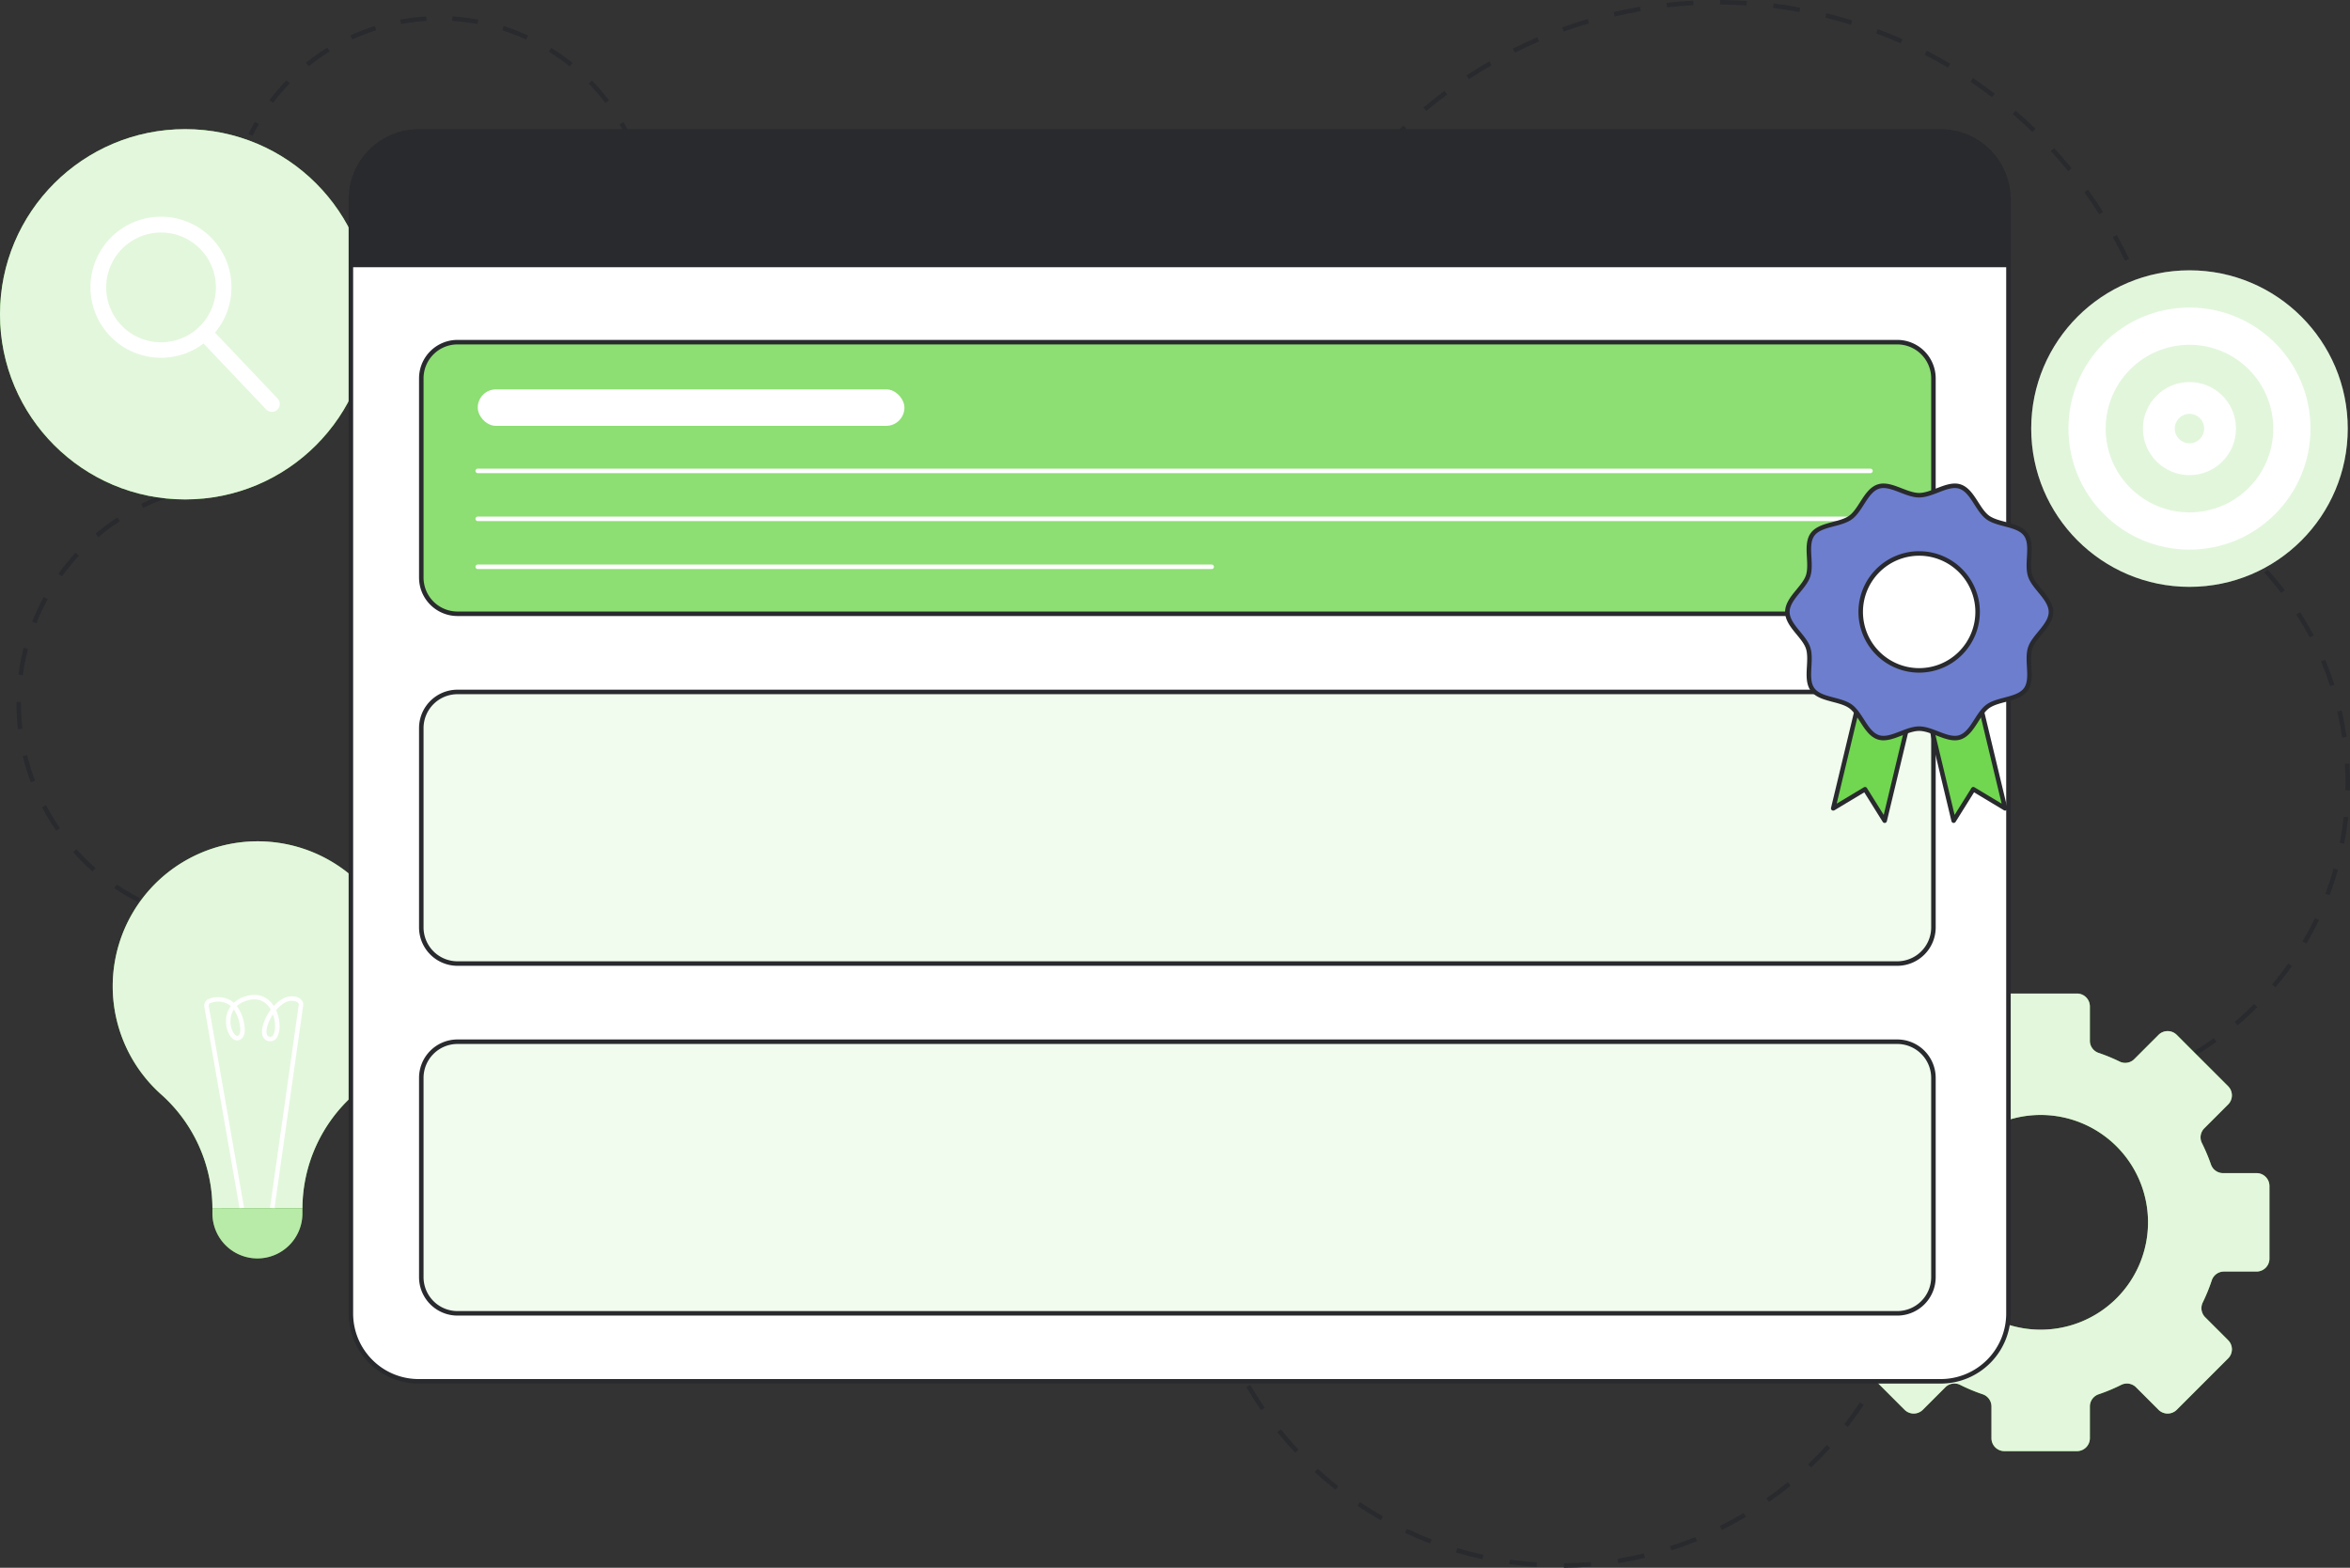 <svg id="Layer_1" data-name="Layer 1" xmlns="http://www.w3.org/2000/svg" viewBox="0 0 1041.599 694.852">
  <rect x="0" y="0" width="1041.599" height="694.852" fill="#333333" stroke="none"/>
  <g>
    <g>
      <g>
        <path d="M849.3,567.088l-1.957-.413c.408-1.936.787-3.907,1.124-5.858l1.971.341C850.094,563.133,849.711,565.128,849.3,567.088Z" fill="#292a2e"></path>
        <path d="M693.145,694.852l-.015-2c3.968-.032,7.987-.216,11.944-.548l.167,1.993C701.234,694.633,697.165,694.82,693.145,694.852Zm-12.106-.359c-4.006-.27-8.058-.7-12.043-1.264l.282-1.979c3.937.561,7.939.981,11.9,1.248Zm36.217-1.663-.317-1.975c3.917-.63,7.862-1.418,11.723-2.343l.466,1.945C725.217,691.394,721.223,692.192,717.256,692.83Zm-60.176-1.752c-3.936-.862-7.881-1.881-11.724-3.029l.572-1.916c3.8,1.134,7.692,2.14,11.58,2.991Zm83.708-3.884-.612-1.9c3.773-1.21,7.555-2.583,11.24-4.08l.753,1.853C748.437,684.579,744.608,685.969,740.788,687.194Zm-106.9-3.046c-3.758-1.44-7.506-3.039-11.141-4.756l.854-1.809c3.589,1.7,7.291,3.276,11,4.7Zm129.322-6.059-.89-1.791c3.554-1.765,7.088-3.688,10.5-5.716l1.021,1.72C770.385,674.355,766.807,676.3,763.209,678.089ZM612,673.807c-3.493-1.987-6.957-4.134-10.3-6.382l1.118-1.659c3.3,2.22,6.717,4.34,10.166,6.3Zm172.023-8.072-1.146-1.638c3.255-2.277,6.464-4.7,9.537-7.217l1.266,1.549C790.565,660.972,787.316,663.431,784.02,665.735Zm-192.1-5.453c-3.154-2.49-6.255-5.133-9.218-7.857l1.354-1.472c2.926,2.69,5.988,5.3,9.1,7.76ZM802.76,650.42l-1.377-1.45c2.878-2.735,5.689-5.614,8.355-8.558l1.482,1.342C808.521,644.735,805.675,647.651,802.76,650.42ZM574.1,643.9c-2.748-2.937-5.419-6.014-7.938-9.145l1.558-1.254c2.488,3.093,5.126,6.132,7.84,9.033Zm244.907-11.421-1.58-1.228c2.437-3.136,4.785-6.4,6.978-9.714l1.667,1.105C823.851,625.992,821.474,629.3,819.006,632.478Zm-260.079-7.436c-2.279-3.312-4.461-6.751-6.487-10.224l1.728-1.008c2,3.43,4.156,6.827,6.407,10.1ZM832.374,612.3l-1.746-.975c1.936-3.466,3.764-7.051,5.433-10.656l1.815.839C836.186,605.157,834.335,608.788,832.374,612.3Zm-285.64-8.16c-1.762-3.617-3.407-7.345-4.89-11.077l1.859-.739c1.464,3.687,3.089,7.368,4.829,10.94Zm295.81-13.8-1.873-.7c1.388-3.711,2.654-7.529,3.764-11.349l1.921.557C845.232,582.708,843.949,586.575,842.544,590.333Z" fill="#292a2e"></path>
        <path d="M537.775,581.562c-.6-1.911-1.165-3.861-1.689-5.8l1.93-.523c.518,1.91,1.079,3.836,1.668,5.724Z" fill="#292a2e"></path>
      </g>
      <g>
        <path d="M77.989,406.527c-1.935-.573-3.873-1.211-5.758-1.895l.683-1.88c1.847.671,3.746,1.3,5.643,1.857Z" fill="#292a2e"></path>
        <path d="M61.1,399.8a98.32,98.32,0,0,1-10.449-6.166l1.121-1.656a96.249,96.249,0,0,0,10.237,6.04ZM41.044,386.225a98.755,98.755,0,0,1-8.618-8.537l1.492-1.332a96.714,96.714,0,0,0,8.443,8.364ZM24.921,368.16a99.463,99.463,0,0,1-6.284-10.373l1.77-.93a97.534,97.534,0,0,0,6.158,10.164ZM13.665,346.726a98.877,98.877,0,0,1-3.582-11.586l1.944-.472a96.755,96.755,0,0,0,3.509,11.351ZM7.951,323.205A98.576,98.576,0,0,1,7.3,311.966l0-.873,2,.017,0,.856a96.391,96.391,0,0,0,.635,11.009Zm2.2-23.947-1.982-.264a99.332,99.332,0,0,1,2.338-11.9l1.935.5A97.612,97.612,0,0,0,10.148,299.258ZM16.127,276.3l-1.861-.736a98.881,98.881,0,0,1,5.143-10.986l1.756.958A96.659,96.659,0,0,0,16.127,276.3ZM27.49,255.478l-1.624-1.168a98.331,98.331,0,0,1,7.678-9.391l1.466,1.36A96.3,96.3,0,0,0,27.49,255.478Zm16.117-17.4-1.289-1.53a99.544,99.544,0,0,1,9.734-7.234l1.093,1.675A97.44,97.44,0,0,0,43.607,238.076Zm19.869-12.96-.88-1.8a99.518,99.518,0,0,1,11.2-4.661l.654,1.89A97.489,97.489,0,0,0,63.476,225.116Z" fill="#292a2e"></path>
        <path d="M85.933,217.35l-.417-1.956c1.967-.419,3.974-.782,5.965-1.08l.3,1.979C89.826,216.584,87.86,216.939,85.933,217.35Z" fill="#292a2e"></path>
      </g>
      <g id="b_1_idea">
        <path id="b_1_idea-2" data-name="b_1_idea" d="M178.455,437.215A64.245,64.245,0,1,0,71.256,484.9a67.919,67.919,0,0,1,22.9,50.478v.07l39.884.046v-.069a67.78,67.78,0,0,1,22.966-50.382A64.051,64.051,0,0,0,178.455,437.215Z" fill="#71D650"></path>
        <path id="b_1_idea-3" data-name="b_1_idea" d="M178.455,437.215A64.245,64.245,0,1,0,71.256,484.9a67.919,67.919,0,0,1,22.9,50.478v.07l39.884.046v-.069a67.78,67.78,0,0,1,22.966-50.382A64.051,64.051,0,0,0,178.455,437.215Z" fill="#fff" opacity="0.8"></path>
        <g id="b_1_idea-4" data-name="b_1_idea">
          <path d="M106.205,535.634,90.573,446.282A3.266,3.266,0,0,1,92.84,442.6a11.516,11.516,0,0,1,9.384.779,9.752,9.752,0,0,1,1.419,1.052,13.307,13.307,0,0,1,5.13-2.848c5.81-1.795,9.413.494,11.411,2.731a12.676,12.676,0,0,1,1.167,1.534c2.727-3,5.855-4.557,8.721-4.233a5.194,5.194,0,0,1,3.694,1.722,3.023,3.023,0,0,1,.644,2.168l-12.762,90.117-1.981-.28,12.763-90.118c.008-.111.028-1.326-2.583-1.621-2.377-.272-5.079,1.244-7.474,4.11,1.8,3.915,1.987,8.583.782,11.333a3.58,3.58,0,0,1-3.172,2.458,3.494,3.494,0,0,1-3.319-1.778c-1.51-2.785.375-7.869,2.765-11.414q.283-.42.576-.817a10.775,10.775,0,0,0-1.313-1.849c-2.338-2.618-5.477-3.343-9.328-2.152A11.218,11.218,0,0,0,105,445.883a18.735,18.735,0,0,1,3.27,8.108c.759,4.065-.469,5.777-1.269,6.435a2.887,2.887,0,0,1-2.939.466c-2.3-.913-4.045-4.839-3.892-8.75a10.949,10.949,0,0,1,2.133-6.233,7.7,7.7,0,0,0-1.115-.826,9.588,9.588,0,0,0-7.766-.574,1.266,1.266,0,0,0-.876,1.428l15.632,89.352ZM120.971,449.6c-2.324,3.522-3.442,7.52-2.548,9.169a1.472,1.472,0,0,0,1.528.731c.548-.009,1.01-.434,1.372-1.261C122.214,456.2,122.1,452.711,120.971,449.6Zm-17.309-2.161a9.267,9.267,0,0,0-1.5,4.782c-.138,3.519,1.44,6.34,2.632,6.814a.9.9,0,0,0,.929-.152c.288-.238,1.182-1.266.574-4.524A17.379,17.379,0,0,0,103.662,447.438Z" fill="#fff"></path>
        </g>
        <path id="b_1_idea-5" data-name="b_1_idea" d="M94.141,535.47h39.885a0,0,0,0,1,0,0V537.8a19.942,19.942,0,0,1-19.942,19.942h0A19.942,19.942,0,0,1,94.141,537.8V535.47A0,0,0,0,1,94.141,535.47Z" transform="translate(0.632 -0.131) rotate(0.066)" fill="#71D650"></path>
        <path id="b_1_idea-6" data-name="b_1_idea" d="M94.141,535.47h39.885a0,0,0,0,1,0,0V537.8a19.942,19.942,0,0,1-19.942,19.942h0A19.942,19.942,0,0,1,94.141,537.8V535.47A0,0,0,0,1,94.141,535.47Z" transform="translate(0.632 -0.131) rotate(0.066)" fill="#fff" opacity="0.5"></path>
      </g>
      <g>
        <path d="M111.9,60.238l-1.788-.895c.9-1.8,1.873-3.6,2.883-5.335l1.729,1.006C113.735,56.713,112.784,58.471,111.9,60.238Z" fill="#292a2e"></path>
        <path d="M286.012,87.032a93.362,93.362,0,0,0-2.483-11.076l1.921-.556a95.507,95.507,0,0,1,2.537,11.314Zm-6.3-21.768a93.409,93.409,0,0,0-5.087-10.147l1.729-1a95.174,95.174,0,0,1,5.2,10.366Zm-11.376-19.6a92.582,92.582,0,0,0-7.4-8.6l1.433-1.4a94.465,94.465,0,0,1,7.564,8.79Zm-147.313-.1-1.592-1.21a94.505,94.505,0,0,1,7.574-8.783l1.431,1.4A92.178,92.178,0,0,0,121.027,45.567Zm131.5-16.127a92.493,92.493,0,0,0-9.284-6.533l1.049-1.7a94.735,94.735,0,0,1,9.485,6.674Zm-115.67-.084-1.248-1.563a94.437,94.437,0,0,1,9.49-6.664l1.047,1.7A92.473,92.473,0,0,0,136.857,29.356Zm96.377-11.8a93.292,93.292,0,0,0-10.582-4.105l.607-1.905a95.217,95.217,0,0,1,10.811,4.193ZM156.165,17.5l-.83-1.819a95.4,95.4,0,0,1,10.822-4.163l.6,1.907A93.448,93.448,0,0,0,156.165,17.5Zm55.483-6.825a92.322,92.322,0,0,0-11.263-1.4l.124-2a94.159,94.159,0,0,1,11.507,1.428Zm-33.877-.006L177.405,8.7a95.082,95.082,0,0,1,11.507-1.421l.123,2A93.116,93.116,0,0,0,177.771,10.666Z" fill="#292a2e"></path>
        <path d="M289.15,104.36l-2-.056c.055-1.966.047-3.963-.025-5.935l2-.073C289.2,100.311,289.206,102.352,289.15,104.36Z" fill="#292a2e"></path>
      </g>
      <g>
        <circle cx="82.055" cy="139.294" r="82.055" fill="#71D650"></circle>
        <circle cx="82.055" cy="139.294" r="82.055" fill="#fff" opacity="0.8"></circle>
        <g>
          <path d="M99.748,140.4a31.263,31.263,0,1,1-7.954-36.753h0A31.321,31.321,0,0,1,99.748,140.4ZM49.312,117.186a24.319,24.319,0,1,0,3.7-5.73A24.368,24.368,0,0,0,49.312,117.186Z" fill="#fff"></path>
          <path d="M123.692,180.506a3.509,3.509,0,0,1-5.727.946L88.3,150.223a3.506,3.506,0,1,1,5.084-4.83l29.663,31.229A3.508,3.508,0,0,1,123.692,180.506Z" fill="#fff"></path>
        </g>
      </g>
      <g>
        <path d="M570.615,141.037l-1.9-.613c.612-1.9,1.261-3.823,1.93-5.713l1.886.668C571.864,137.251,571.221,139.154,570.615,141.037Z" fill="#292a2e"></path>
        <path d="M957.18,160.053c-.831-3.823-1.785-7.669-2.838-11.432l1.926-.539c1.063,3.8,2.028,7.686,2.866,11.546Zm-6.341-22.679c-1.272-3.7-2.67-7.406-4.156-11.024l1.849-.76c1.5,3.654,2.914,7.4,4.2,11.133ZM576.785,124.388l-1.843-.777c1.532-3.638,3.194-7.279,4.938-10.823l1.795.883C579.947,117.18,578.3,120.786,576.785,124.388Zm365.1-8.8c-1.7-3.526-3.518-7.046-5.415-10.463l1.749-.971c1.916,3.45,3.755,7.006,5.469,10.567Zm-354.7-12.327-1.739-.987c1.951-3.436,4.03-6.857,6.179-10.168L593.3,93.2C591.176,96.473,589.118,99.86,587.186,103.261ZM930.457,95c-2.1-3.3-4.315-6.588-6.6-9.762l1.623-1.168c2.307,3.2,4.549,6.522,6.665,9.858ZM600.013,83.5l-1.61-1.187c2.345-3.182,4.815-6.335,7.344-9.372l1.537,1.28C604.781,77.228,602.335,80.349,600.013,83.5ZM916.7,75.875c-2.465-3.034-5.055-6.035-7.7-8.921l1.475-1.351c2.669,2.915,5.284,5.947,7.774,9.01ZM615.091,65.39l-1.459-1.369c2.7-2.881,5.528-5.72,8.4-8.437l1.375,1.452C620.564,59.727,617.766,62.537,615.091,65.39Zm285.7-6.89c-2.81-2.727-5.735-5.4-8.7-7.954l1.306-1.515c2.989,2.577,5.944,5.28,8.782,8.034ZM632.2,49.188l-1.287-1.531c3.019-2.54,6.158-5.027,9.328-7.391l1.2,1.6C638.293,44.21,635.185,46.672,632.2,49.188ZM882.947,43.12c-3.109-2.374-6.33-4.686-9.575-6.872l1.117-1.659c3.278,2.208,6.532,4.544,9.671,6.941ZM651.081,35.106l-1.1-1.67c3.3-2.171,6.706-4.273,10.128-6.248l1,1.732C657.72,30.875,654.347,32.957,651.081,35.106ZM863.4,29.954c-3.361-1.986-6.832-3.9-10.314-5.688l.914-1.78c3.517,1.807,7.022,3.741,10.418,5.746ZM671.479,23.33l-.9-1.788c3.53-1.771,7.158-3.461,10.785-5.023l.791,1.837C678.567,19.9,674.974,21.576,671.479,23.33ZM842.458,19.2c-3.574-1.577-7.246-3.071-10.911-4.44l.7-1.874c3.7,1.383,7.41,2.891,11.02,4.484ZM693.11,14.014l-.683-1.88c3.713-1.348,7.513-2.6,11.3-3.73l.572,1.917C700.549,11.438,696.785,12.68,693.11,14.014ZM820.4,10.955c-3.747-1.157-7.567-2.216-11.354-3.148l.478-1.943c3.824.942,7.682,2.012,11.466,3.18ZM715.676,7.292l-.458-1.947c3.848-.9,7.769-1.7,11.654-2.379l.342,1.971C723.367,5.6,719.486,6.4,715.676,7.292Zm81.847-1.967c-3.85-.712-7.768-1.318-11.643-1.8l.247-1.984c3.914.487,7.871,1.1,11.759,1.818ZM738.868,3.264l-.225-1.987c3.923-.445,7.909-.778,11.849-.99l.107,2C746.7,2.494,742.752,2.824,738.868,3.264Zm35.282-.85c-3.9-.253-7.86-.393-11.773-.414l.01-2c3.954.021,7.955.162,11.893.418Z" fill="#292a2e"></path>
        <path d="M960.179,177.605c-.246-1.967-.526-3.957-.831-5.912l1.977-.307c.308,1.974.59,3.983.839,5.97Z" fill="#292a2e"></path>
      </g>
      <g>
        <path d="M995.336,245.465c-1.449-1.345-2.947-2.677-4.452-3.961l1.3-1.522c1.527,1.3,3.046,2.653,4.516,4.017Z" fill="#292a2e"></path>
        <path d="M904.584,487.677l-.053-2c3.891-.1,7.825-.372,11.691-.8l.221,1.988C912.521,487.3,908.531,487.573,904.584,487.677Zm-11.887-.185c-3.945-.228-7.924-.626-11.828-1.185l.283-1.979c3.848.55,7.772.943,11.661,1.167Zm35.5-2.432-.387-1.962c3.822-.753,7.655-1.678,11.393-2.747l.551,1.922C935.957,483.359,932.069,484.3,928.193,485.06Zm22.838-6.538-.71-1.869c3.642-1.384,7.265-2.941,10.77-4.626l.866,1.8C958.4,475.539,954.726,477.118,951.031,478.522Zm21.415-10.3-1.017-1.723c3.354-1.98,6.663-4.128,9.831-6.384l1.161,1.63C979.205,464.037,975.849,466.216,972.446,468.226Zm19.363-13.779-1.294-1.526c2.965-2.514,5.863-5.192,8.614-7.957l1.418,1.411C997.756,449.18,994.816,451.9,991.809,454.447Zm16.761-16.841-1.53-1.288c2.511-2.985,4.922-6.1,7.165-9.273l1.633,1.155C1013.563,431.415,1011.117,434.579,1008.57,437.606Zm13.718-19.387-1.723-1.013c1.971-3.352,3.823-6.831,5.5-10.342l1.8.863C1026.167,411.289,1024.288,414.819,1022.288,418.219Zm10.257-21.422-1.871-.707c1.375-3.64,2.611-7.384,3.672-11.127l1.924.546C1035.194,389.306,1033.94,393.1,1032.545,396.8Zm6.48-22.852-1.964-.381c.74-3.816,1.326-7.715,1.742-11.588l1.989.214C1040.37,366.118,1039.776,370.073,1039.025,373.945Zm2.538-23.618-2-.045q.036-1.587.036-3.173c0-2.839-.088-5.713-.262-8.544l2-.122c.176,2.871.266,5.786.266,8.666Q1041.6,348.717,1041.563,350.327Zm-3.433-23.418c-.564-3.854-1.3-7.728-2.183-11.514l1.947-.456c.9,3.842,1.642,7.771,2.214,11.68ZM1032.8,304.1c-1.2-3.7-2.575-7.4-4.085-10.983l1.844-.777c1.531,3.639,2.926,7.388,4.144,11.143Zm-9.086-21.583c-1.81-3.446-3.79-6.856-5.885-10.135l1.686-1.077c2.125,3.326,4.134,6.786,5.97,10.283Zm-12.611-19.734c-2.364-3.085-4.893-6.111-7.517-8.993l1.478-1.347c2.663,2.925,5.229,5.994,7.627,9.124Z" fill="#292a2e"></path>
        <path d="M869.149,484.121c-1.953-.451-3.924-.951-5.858-1.486l.533-1.927c1.907.527,3.85,1.02,5.775,1.464Z" fill="#292a2e"></path>
      </g>
      <g>
        <circle cx="970.451" cy="189.954" r="70.148" fill="#fff"></circle>
        <circle cx="970.451" cy="189.954" r="70.148" fill="#71D650" opacity="0.2"></circle>
        <circle cx="970.451" cy="189.954" r="53.643" fill="#fff"></circle>
        <circle cx="970.451" cy="189.954" r="37.137" fill="#71D650" opacity="0.2"></circle>
        <circle cx="970.451" cy="189.954" r="20.632" fill="#fff"></circle>
        <circle cx="970.451" cy="189.954" r="6.522" fill="#71D650" opacity="0.2"></circle>
      </g>
      <path d="M1000.178,519.941h-14.83a5.683,5.683,0,0,1-5.37-3.8,80.947,80.947,0,0,0-4.019-9.53,5.674,5.674,0,0,1,1.079-6.56l10.54-10.54a5.716,5.716,0,0,0,0-8.08l-22.77-22.76a5.716,5.716,0,0,0-8.08,0L946,469.4a5.682,5.682,0,0,1-6.51,1.1,79.705,79.705,0,0,0-9.339-3.85,5.685,5.685,0,0,1-3.851-5.39v-15.2a5.708,5.708,0,0,0-5.709-5.71H888.4a5.708,5.708,0,0,0-5.711,5.71v15.2a5.683,5.683,0,0,1-3.849,5.39,79.593,79.593,0,0,0-9.341,3.85,5.682,5.682,0,0,1-6.51-1.1l-10.73-10.73a5.716,5.716,0,0,0-8.08,0l-22.769,22.76a5.714,5.714,0,0,0,0,8.08l10.539,10.54a5.678,5.678,0,0,1,1.081,6.56,79.084,79.084,0,0,0-4.01,9.53,5.706,5.706,0,0,1-5.381,3.8h-14.83a5.708,5.708,0,0,0-5.709,5.71v32.2a5.708,5.708,0,0,0,5.709,5.71h14.44a5.7,5.7,0,0,1,5.42,3.92,80.605,80.605,0,0,0,3.991,9.79,5.72,5.72,0,0,1-1.081,6.55l-10.169,10.17a5.7,5.7,0,0,0,0,8.07l22.769,22.77a5.716,5.716,0,0,0,8.08,0l9.971-9.97a5.715,5.715,0,0,1,6.6-1.06,79.419,79.419,0,0,0,9.97,4.16,5.723,5.723,0,0,1,3.89,5.41v14.06a5.71,5.71,0,0,0,5.711,5.72h32.19a5.71,5.71,0,0,0,5.709-5.72v-14.06a5.723,5.723,0,0,1,3.89-5.41,79.357,79.357,0,0,0,9.97-4.16,5.716,5.716,0,0,1,6.6,1.06l9.97,9.97a5.716,5.716,0,0,0,8.08,0l22.77-22.77a5.7,5.7,0,0,0,0-8.07l-10.17-10.17a5.72,5.72,0,0,1-1.08-6.55,80.6,80.6,0,0,0,3.99-9.79,5.7,5.7,0,0,1,5.42-3.92h14.44a5.707,5.707,0,0,0,5.71-5.71v-32.2A5.707,5.707,0,0,0,1000.178,519.941Zm-95.68,69.39a47.585,47.585,0,1,1,47.58-47.58A47.585,47.585,0,0,1,904.5,589.331Z" fill="#71D650"></path>
      <path d="M1000.178,519.941h-14.83a5.683,5.683,0,0,1-5.37-3.8,80.947,80.947,0,0,0-4.019-9.53,5.674,5.674,0,0,1,1.079-6.56l10.54-10.54a5.716,5.716,0,0,0,0-8.08l-22.77-22.76a5.716,5.716,0,0,0-8.08,0L946,469.4a5.682,5.682,0,0,1-6.51,1.1,79.705,79.705,0,0,0-9.339-3.85,5.685,5.685,0,0,1-3.851-5.39v-15.2a5.708,5.708,0,0,0-5.709-5.71H888.4a5.708,5.708,0,0,0-5.711,5.71v15.2a5.683,5.683,0,0,1-3.849,5.39,79.593,79.593,0,0,0-9.341,3.85,5.682,5.682,0,0,1-6.51-1.1l-10.73-10.73a5.716,5.716,0,0,0-8.08,0l-22.769,22.76a5.714,5.714,0,0,0,0,8.08l10.539,10.54a5.678,5.678,0,0,1,1.081,6.56,79.084,79.084,0,0,0-4.01,9.53,5.706,5.706,0,0,1-5.381,3.8h-14.83a5.708,5.708,0,0,0-5.709,5.71v32.2a5.708,5.708,0,0,0,5.709,5.71h14.44a5.7,5.7,0,0,1,5.42,3.92,80.605,80.605,0,0,0,3.991,9.79,5.72,5.72,0,0,1-1.081,6.55l-10.169,10.17a5.7,5.7,0,0,0,0,8.07l22.769,22.77a5.716,5.716,0,0,0,8.08,0l9.971-9.97a5.715,5.715,0,0,1,6.6-1.06,79.419,79.419,0,0,0,9.97,4.16,5.723,5.723,0,0,1,3.89,5.41v14.06a5.71,5.71,0,0,0,5.711,5.72h32.19a5.71,5.71,0,0,0,5.709-5.72v-14.06a5.723,5.723,0,0,1,3.89-5.41,79.357,79.357,0,0,0,9.97-4.16,5.716,5.716,0,0,1,6.6,1.06l9.97,9.97a5.716,5.716,0,0,0,8.08,0l22.77-22.77a5.7,5.7,0,0,0,0-8.07l-10.17-10.17a5.72,5.72,0,0,1-1.08-6.55,80.6,80.6,0,0,0,3.99-9.79,5.7,5.7,0,0,1,5.42-3.92h14.44a5.707,5.707,0,0,0,5.71-5.71v-32.2A5.707,5.707,0,0,0,1000.178,519.941Zm-95.68,69.39a47.585,47.585,0,1,1,47.58-47.58A47.585,47.585,0,0,1,904.5,589.331Z" fill="#fff" opacity="0.8"></path>
    </g>
    <g>
      <rect x="155.526" y="58.239" width="734.688" height="553.975" rx="30" fill="#fff"></rect>
      <path d="M860.215,613.214H185.526a31.036,31.036,0,0,1-31-31V88.239a31.036,31.036,0,0,1,31-31H860.215a31.036,31.036,0,0,1,31,31V582.214A31.036,31.036,0,0,1,860.215,613.214ZM185.526,59.239a29.032,29.032,0,0,0-29,29V582.214a29.033,29.033,0,0,0,29,29H860.215a29.034,29.034,0,0,0,29-29V88.239a29.033,29.033,0,0,0-29-29Z" fill="#292a2e"></path>
      <g>
        <rect x="186.733" y="461.704" width="670.233" height="120.38" rx="16.028" fill="#71D650"></rect>
        <rect x="186.733" y="306.678" width="670.233" height="120.38" rx="16.028" fill="#71D650"></rect>
        <g opacity="0.9">
          <rect x="186.733" y="461.704" width="670.233" height="120.38" rx="16.028" fill="#fff"></rect>
        </g>
        <g opacity="0.9">
          <rect x="186.733" y="306.678" width="670.233" height="120.38" rx="16.028" fill="#fff"></rect>
        </g>
        <g>
          <rect x="186.733" y="151.651" width="670.233" height="120.38" rx="16.028" fill="#71D650"></rect>
          <rect x="186.733" y="151.651" width="670.233" height="120.38" rx="16.028" fill="#fff" opacity="0.2"></rect>
          <path d="M840.938,273.031H202.761A17.047,17.047,0,0,1,185.734,256V167.68a17.047,17.047,0,0,1,17.027-17.029H840.938a17.048,17.048,0,0,1,17.029,17.029V256A17.048,17.048,0,0,1,840.938,273.031ZM202.761,152.651a15.045,15.045,0,0,0-15.027,15.029V256a15.045,15.045,0,0,0,15.027,15.029H840.938A15.046,15.046,0,0,0,855.967,256V167.68a15.046,15.046,0,0,0-15.029-15.029Z" fill="#292a2e"></path>
          <rect x="211.753" y="172.567" width="189.123" height="16.174" rx="8.087" fill="#fff"></rect>
          <g>
            <path d="M537.051,252.213h-325.3a1,1,0,0,1,0-2h325.3a1,1,0,0,1,0,2Z" fill="#fff"></path>
            <path d="M829.051,230.961h-617.3a1,1,0,0,1,0-2h617.3a1,1,0,1,1,0,2Z" fill="#fff"></path>
            <path d="M829.051,209.708h-617.3a1,1,0,0,1,0-2h617.3a1,1,0,0,1,0,2Z" fill="#fff"></path>
          </g>
        </g>
        <path d="M840.938,428.058H202.761a17.047,17.047,0,0,1-17.027-17.029V322.706a17.046,17.046,0,0,1,17.027-17.028H840.938a17.047,17.047,0,0,1,17.029,17.028v88.323A17.048,17.048,0,0,1,840.938,428.058ZM202.761,307.678a15.044,15.044,0,0,0-15.027,15.028v88.323a15.045,15.045,0,0,0,15.027,15.029H840.938a15.046,15.046,0,0,0,15.029-15.029V322.706a15.045,15.045,0,0,0-15.029-15.028Z" fill="#292a2e"></path>
        <path d="M840.938,583.084H202.761a17.047,17.047,0,0,1-17.027-17.028V477.732A17.047,17.047,0,0,1,202.761,460.7H840.938a17.048,17.048,0,0,1,17.029,17.028v88.324A17.048,17.048,0,0,1,840.938,583.084ZM202.761,462.7a15.045,15.045,0,0,0-15.027,15.028v88.324a15.045,15.045,0,0,0,15.027,15.028H840.938a15.046,15.046,0,0,0,15.029-15.028V477.732A15.046,15.046,0,0,0,840.938,462.7Z" fill="#292a2e"></path>
      </g>
      <path d="M890.214,88.235v30.188H155.53V88.235a30,30,0,0,1,30-30H860.214A30,30,0,0,1,890.214,88.235Z" fill="#292a2e"></path>
    </g>
    <g>
      <g>
        <polygon points="835.347 363.735 826.638 349.797 812.552 358.264 838.413 250.518 861.208 255.989 835.347 363.735" fill="#71D650"></polygon>
        <path d="M835.347,364.735a1,1,0,0,1-.848-.47l-8.188-13.1-13.244,7.961a1,1,0,0,1-1.488-1.09l25.862-107.747a1,1,0,0,1,1.2-.739l22.8,5.472a1,1,0,0,1,.739,1.206L836.319,363.969a1,1,0,0,1-.811.753A.98.98,0,0,1,835.347,364.735Zm-8.71-15.938a1,1,0,0,1,.849.47l7.445,11.916L860,256.728l-20.85-5L814.08,356.178l12.043-7.238A.994.994,0,0,1,826.637,348.8Z" fill="#292a2e"></path>
      </g>
      <g>
        <polygon points="865.929 363.735 874.637 349.797 888.724 358.264 862.863 250.518 840.068 255.989 865.929 363.735" fill="#71D650"></polygon>
        <path d="M865.929,364.735a.98.98,0,0,1-.161-.013,1,1,0,0,1-.811-.753L839.1,256.223a1,1,0,0,1,.739-1.206l22.8-5.472a1,1,0,0,1,1.205.739L889.7,358.031a1,1,0,0,1-1.487,1.09l-13.244-7.961-8.188,13.1A1,1,0,0,1,865.929,364.735ZM841.273,256.728l25.071,104.455,7.445-11.916a1,1,0,0,1,1.364-.327l12.042,7.238L862.124,251.723Z" fill="#292a2e"></path>
      </g>
      <g>
        <path d="M909.055,271.213c0,5.941-7.458,10.632-9.2,15.993-1.8,5.557,1.409,13.723-1.957,18.348-3.4,4.671-12.181,4.121-16.853,7.52-4.625,3.366-6.8,11.907-12.353,13.711-5.361,1.741-12.115-3.835-18.056-3.835s-12.7,5.576-18.057,3.835c-5.556-1.8-7.728-10.345-12.353-13.711-4.671-3.4-13.454-2.85-16.853-7.521-3.366-4.625-.152-12.791-1.956-18.347-1.741-5.361-9.2-10.052-9.2-15.993s7.458-10.632,9.2-15.993c1.8-5.557-1.41-13.723,1.956-18.348,3.4-4.671,12.182-4.121,16.853-7.521,4.625-3.366,6.8-11.907,12.354-13.711,5.361-1.74,12.114,3.836,18.056,3.836s12.695-5.576,18.056-3.836c5.557,1.805,7.729,10.346,12.354,13.712,4.671,3.4,13.453,2.849,16.853,7.52,3.366,4.625.151,12.791,1.956,18.348C901.6,260.581,909.055,265.271,909.055,271.213Z" fill="#6D7ECE"></path>
        <path d="M866.46,328.121c-2.638,0-5.409-1.074-8.112-2.12-2.606-1.008-5.3-2.051-7.71-2.051s-5.105,1.043-7.711,2.051c-3.588,1.389-7.3,2.825-10.654,1.735-3.517-1.142-5.713-4.57-7.836-7.886-1.527-2.384-2.969-4.637-4.8-5.967-1.861-1.355-4.6-2.075-7.24-2.771-3.78-1-7.689-2.025-9.833-4.97-2.118-2.911-1.9-6.925-1.683-10.807.151-2.749.308-5.592-.415-7.82-.681-2.1-2.355-4.135-4.126-6.292-2.518-3.065-5.122-6.235-5.122-10.01s2.6-6.945,5.122-10.011c1.771-2.156,3.445-4.193,4.126-6.291.724-2.228.567-5.072.416-7.821-.214-3.882-.436-7.9,1.683-10.806,2.143-2.946,6.052-3.975,9.832-4.97,2.644-.7,5.379-1.416,7.241-2.772,1.828-1.33,3.271-3.583,4.8-5.967,2.124-3.315,4.319-6.744,7.836-7.886,3.359-1.088,7.067.347,10.655,1.735,2.605,1.009,5.3,2.052,7.71,2.052s5.1-1.043,7.71-2.052c3.589-1.388,7.3-2.824,10.655-1.735,3.517,1.143,5.713,4.571,7.836,7.887,1.526,2.384,2.968,4.636,4.8,5.967,1.862,1.355,4.6,2.075,7.24,2.771,3.78,1,7.69,2.025,9.833,4.97,2.118,2.911,1.9,6.924,1.683,10.806-.151,2.75-.308,5.593.416,7.821.681,2.1,2.354,4.135,4.126,6.292,2.518,3.065,5.121,6.235,5.121,10.01s-2.6,6.945-5.121,10.01c-1.772,2.157-3.445,4.194-4.126,6.292-.724,2.228-.567,5.071-.416,7.821.214,3.882.435,7.895-1.683,10.806-2.143,2.945-6.053,3.974-9.833,4.97-2.644.7-5.378,1.416-7.241,2.771-1.828,1.331-3.27,3.583-4.8,5.967-2.123,3.316-4.319,6.745-7.836,7.886A8.177,8.177,0,0,1,866.46,328.121Zm-15.822-6.171c2.783,0,5.655,1.112,8.432,2.186,3.412,1.321,6.635,2.569,9.315,1.7,2.836-.921,4.747-3.9,6.77-7.063,1.559-2.435,3.171-4.953,5.3-6.5,2.166-1.577,5.085-2.345,7.908-3.088,3.6-.948,7-1.844,8.725-4.213,1.7-2.335,1.507-5.824,1.3-9.519-.161-2.933-.328-5.966.51-8.549.8-2.458,2.672-4.738,4.483-6.943,2.295-2.793,4.667-5.682,4.667-8.741s-2.372-5.948-4.667-8.741c-1.811-2.2-3.685-4.486-4.483-6.944-.838-2.582-.671-5.615-.509-8.548.2-3.694.4-7.184-1.3-9.519-1.724-2.369-5.125-3.265-8.725-4.213-2.823-.743-5.742-1.512-7.908-3.088-2.133-1.552-3.745-4.07-5.3-6.506-2.023-3.158-3.933-6.141-6.77-7.062-2.681-.871-5.9.377-9.315,1.7-2.777,1.074-5.649,2.186-8.432,2.186s-5.655-1.112-8.432-2.187c-3.413-1.321-6.636-2.569-9.316-1.7-2.836.921-4.746,3.905-6.768,7.063-1.56,2.435-3.172,4.953-5.3,6.506-2.166,1.576-5.086,2.345-7.909,3.088-3.6.948-7,1.843-8.724,4.212-1.7,2.335-1.507,5.825-1.3,9.519.161,2.934.328,5.966-.511,8.549-.8,2.458-2.671,4.739-4.482,6.944-2.3,2.793-4.668,5.681-4.668,8.741s2.373,5.948,4.667,8.741c1.812,2.2,3.685,4.485,4.483,6.943.839,2.583.672,5.616.51,8.548-.2,3.695-.4,7.185,1.3,9.52,1.725,2.369,5.125,3.264,8.725,4.213,2.823.743,5.742,1.511,7.908,3.088,2.133,1.552,3.746,4.07,5.3,6.5,2.023,3.159,3.933,6.142,6.769,7.063,2.678.869,5.9-.377,9.315-1.7C844.983,323.062,847.854,321.95,850.638,321.95Z" fill="#292a2e"></path>
      </g>
      <g>
        <circle cx="850.638" cy="271.213" r="25.909" fill="#fff"></circle>
        <path d="M850.638,298.122a26.909,26.909,0,1,1,26.909-26.909A26.939,26.939,0,0,1,850.638,298.122Zm0-51.818a24.909,24.909,0,1,0,24.909,24.909A24.937,24.937,0,0,0,850.638,246.3Z" fill="#292a2e"></path>
      </g>
    </g>
  </g>
</svg>